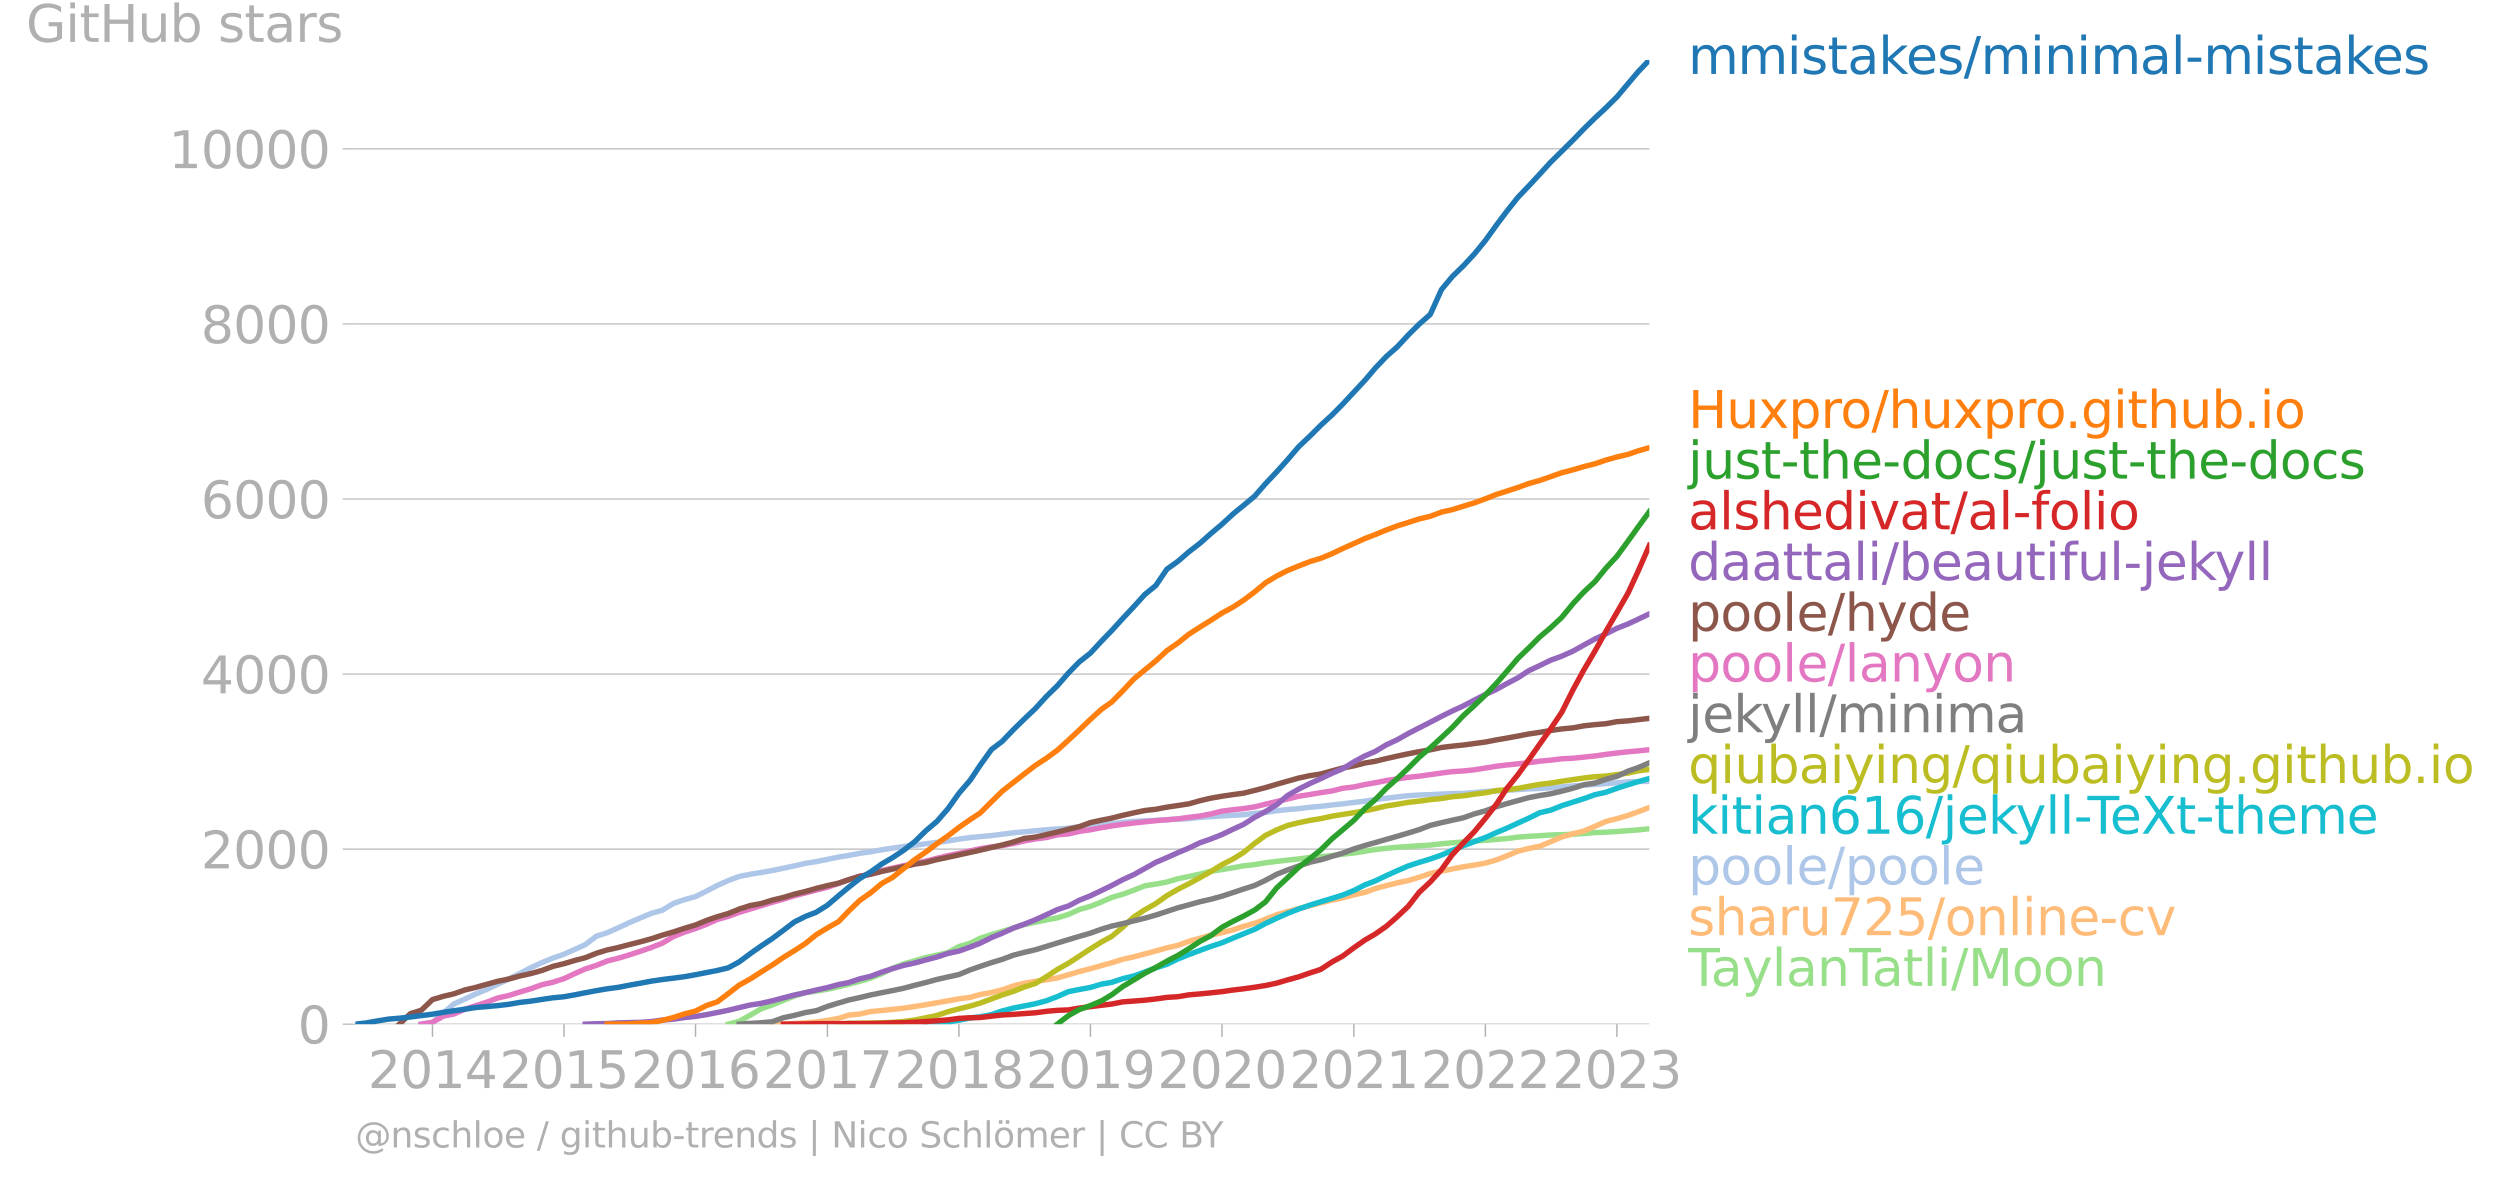 <svg xmlns="http://www.w3.org/2000/svg" xmlns:xlink="http://www.w3.org/1999/xlink" width="919.947" height="434.909" viewBox="0 0 689.96 326.182"><defs><style>*{stroke-linejoin:round;stroke-linecap:butt}</style></defs><g id="figure_1"><path id="patch_1" d="M0 326.182h689.96V0H0v326.182z" style="fill:none"/><g id="axes_1"><path id="patch_2" d="M98.073 282.655h357.12V16.543H98.073v266.112z" style="fill:none"/><g id="matplotlib.axis_1"><g id="xtick_1"><g id="line2d_1"><defs><path id="m29cbb137e4" d="M0 0v3.5" style="stroke:#b0b0b0;stroke-width:.4"/></defs><use xlink:href="#m29cbb137e4" x="119.355" y="282.655" style="fill:#b0b0b0;stroke:#b0b0b0;stroke-width:.4"/></g><g id="text_1" style="fill:#b0b0b0" transform="matrix(.14 0 0 -.14 101.54 300.292)"><defs><path id="DejaVuSans-32" d="M1228 531h2203V0H469v531q359 372 979 998 621 627 780 809 303 340 423 576 121 236 121 464 0 372-261 606-261 235-680 235-297 0-627-103-329-103-704-313v638q381 153 712 231 332 78 607 78 725 0 1156-363 431-362 431-968 0-288-108-546-107-257-392-607-78-91-497-524-418-433-1181-1211z" transform="scale(.016)"/><path id="DejaVuSans-30" d="M2034 4250q-487 0-733-480-245-479-245-1442 0-959 245-1439 246-480 733-480 491 0 736 480 246 480 246 1439 0 963-246 1442-245 480-736 480zm0 500q785 0 1199-621 414-620 414-1801 0-1178-414-1799Q2819-91 2034-91q-784 0-1198 620-414 621-414 1799 0 1181 414 1801 414 621 1198 621z" transform="scale(.016)"/><path id="DejaVuSans-31" d="M794 531h1031v3560L703 3866v575l1116 225h631V531h1031V0H794v531z" transform="scale(.016)"/><path id="DejaVuSans-34" d="M2419 4116 825 1625h1594v2491zm-166 550h794V1625h666v-525h-666V0h-628v1100H313v609l1940 2957z" transform="scale(.016)"/></defs><use xlink:href="#DejaVuSans-32"/><use xlink:href="#DejaVuSans-30" x="63.623"/><use xlink:href="#DejaVuSans-31" x="127.246"/><use xlink:href="#DejaVuSans-34" x="190.869"/></g></g><g id="xtick_2"><use xlink:href="#m29cbb137e4" id="line2d_2" x="155.654" y="282.655" style="fill:#b0b0b0;stroke:#b0b0b0;stroke-width:.4"/><g id="text_2" style="fill:#b0b0b0" transform="matrix(.14 0 0 -.14 137.839 300.292)"><defs><path id="DejaVuSans-35" d="M691 4666h2478v-532H1269V2991q137 47 274 70 138 23 276 23 781 0 1237-428 457-428 457-1159 0-753-469-1171Q2575-91 1722-91q-294 0-599 50Q819 9 494 109v635q281-153 581-228t634-75q541 0 856 284 316 284 316 772 0 487-316 771-315 285-856 285-253 0-505-56-251-56-513-175v2344z" transform="scale(.016)"/></defs><use xlink:href="#DejaVuSans-32"/><use xlink:href="#DejaVuSans-30" x="63.623"/><use xlink:href="#DejaVuSans-31" x="127.246"/><use xlink:href="#DejaVuSans-35" x="190.869"/></g></g><g id="xtick_3"><use xlink:href="#m29cbb137e4" id="line2d_3" x="191.953" y="282.655" style="fill:#b0b0b0;stroke:#b0b0b0;stroke-width:.4"/><g id="text_3" style="fill:#b0b0b0" transform="matrix(.14 0 0 -.14 174.138 300.292)"><defs><path id="DejaVuSans-36" d="M2113 2584q-425 0-674-291-248-290-248-796 0-503 248-796 249-292 674-292t673 292q248 293 248 796 0 506-248 796-248 291-673 291zm1253 1979v-575q-238 112-480 171-242 60-480 60-625 0-955-422-329-422-376-1275 184 272 462 417 279 145 613 145 703 0 1111-427 408-426 408-1160 0-719-425-1154Q2819-91 2113-91q-810 0-1238 620-428 621-428 1799 0 1106 525 1764t1409 658q238 0 480-47t505-140z" transform="scale(.016)"/></defs><use xlink:href="#DejaVuSans-32"/><use xlink:href="#DejaVuSans-30" x="63.623"/><use xlink:href="#DejaVuSans-31" x="127.246"/><use xlink:href="#DejaVuSans-36" x="190.869"/></g></g><g id="xtick_4"><use xlink:href="#m29cbb137e4" id="line2d_4" x="228.351" y="282.655" style="fill:#b0b0b0;stroke:#b0b0b0;stroke-width:.4"/><g id="text_4" style="fill:#b0b0b0" transform="matrix(.14 0 0 -.14 210.536 300.292)"><defs><path id="DejaVuSans-37" d="M525 4666h3000v-269L1831 0h-659l1594 4134H525v532z" transform="scale(.016)"/></defs><use xlink:href="#DejaVuSans-32"/><use xlink:href="#DejaVuSans-30" x="63.623"/><use xlink:href="#DejaVuSans-31" x="127.246"/><use xlink:href="#DejaVuSans-37" x="190.869"/></g></g><g id="xtick_5"><use xlink:href="#m29cbb137e4" id="line2d_5" x="264.65" y="282.655" style="fill:#b0b0b0;stroke:#b0b0b0;stroke-width:.4"/><g id="text_5" style="fill:#b0b0b0" transform="matrix(.14 0 0 -.14 246.835 300.292)"><defs><path id="DejaVuSans-38" d="M2034 2216q-450 0-708-241-257-241-257-662 0-422 257-663 258-241 708-241t709 242q260 243 260 662 0 421-258 662-257 241-711 241zm-631 268q-406 100-633 378-226 279-226 679 0 559 398 884 399 325 1092 325 697 0 1094-325t397-884q0-400-227-679-226-278-629-378 456-106 710-416 255-309 255-755 0-679-414-1042Q2806-91 2034-91q-771 0-1186 362-414 363-414 1042 0 446 256 755 257 310 713 416zm-231 997q0-362 226-565 227-203 636-203 407 0 636 203 230 203 230 565 0 363-230 566-229 203-636 203-409 0-636-203-226-203-226-566z" transform="scale(.016)"/></defs><use xlink:href="#DejaVuSans-32"/><use xlink:href="#DejaVuSans-30" x="63.623"/><use xlink:href="#DejaVuSans-31" x="127.246"/><use xlink:href="#DejaVuSans-38" x="190.869"/></g></g><g id="xtick_6"><use xlink:href="#m29cbb137e4" id="line2d_6" x="300.948" y="282.655" style="fill:#b0b0b0;stroke:#b0b0b0;stroke-width:.4"/><g id="text_6" style="fill:#b0b0b0" transform="matrix(.14 0 0 -.14 283.133 300.292)"><defs><path id="DejaVuSans-39" d="M703 97v575q238-113 481-172 244-59 479-59 625 0 954 420 330 420 377 1277-181-269-460-413-278-144-615-144-700 0-1108 423-408 424-408 1159 0 718 425 1152 425 435 1131 435 810 0 1236-621 427-620 427-1801 0-1103-524-1761Q2575-91 1691-91q-238 0-482 47Q966 3 703 97zm1256 1978q425 0 673 290 249 291 249 798 0 503-249 795-248 292-673 292t-673-292q-248-292-248-795 0-507 248-798 248-290 673-290z" transform="scale(.016)"/></defs><use xlink:href="#DejaVuSans-32"/><use xlink:href="#DejaVuSans-30" x="63.623"/><use xlink:href="#DejaVuSans-31" x="127.246"/><use xlink:href="#DejaVuSans-39" x="190.869"/></g></g><g id="xtick_7"><use xlink:href="#m29cbb137e4" id="line2d_7" x="337.247" y="282.655" style="fill:#b0b0b0;stroke:#b0b0b0;stroke-width:.4"/><g id="text_7" style="fill:#b0b0b0" transform="matrix(.14 0 0 -.14 319.432 300.292)"><use xlink:href="#DejaVuSans-32"/><use xlink:href="#DejaVuSans-30" x="63.623"/><use xlink:href="#DejaVuSans-32" x="127.246"/><use xlink:href="#DejaVuSans-30" x="190.869"/></g></g><g id="xtick_8"><use xlink:href="#m29cbb137e4" id="line2d_8" x="373.645" y="282.655" style="fill:#b0b0b0;stroke:#b0b0b0;stroke-width:.4"/><g id="text_8" style="fill:#b0b0b0" transform="matrix(.14 0 0 -.14 355.83 300.292)"><use xlink:href="#DejaVuSans-32"/><use xlink:href="#DejaVuSans-30" x="63.623"/><use xlink:href="#DejaVuSans-32" x="127.246"/><use xlink:href="#DejaVuSans-31" x="190.869"/></g></g><g id="xtick_9"><use xlink:href="#m29cbb137e4" id="line2d_9" x="409.944" y="282.655" style="fill:#b0b0b0;stroke:#b0b0b0;stroke-width:.4"/><g id="text_9" style="fill:#b0b0b0" transform="matrix(.14 0 0 -.14 392.129 300.292)"><use xlink:href="#DejaVuSans-32"/><use xlink:href="#DejaVuSans-30" x="63.623"/><use xlink:href="#DejaVuSans-32" x="127.246"/><use xlink:href="#DejaVuSans-32" x="190.869"/></g></g><g id="xtick_10"><use xlink:href="#m29cbb137e4" id="line2d_10" x="446.243" y="282.655" style="fill:#b0b0b0;stroke:#b0b0b0;stroke-width:.4"/><g id="text_10" style="fill:#b0b0b0" transform="matrix(.14 0 0 -.14 428.428 300.292)"><defs><path id="DejaVuSans-33" d="M2597 2516q453-97 707-404 255-306 255-756 0-690-475-1069Q2609-91 1734-91q-293 0-604 58T488 141v609q262-153 574-231 313-78 654-78 593 0 904 234t311 681q0 413-289 645-289 233-804 233h-544v519h569q465 0 712 186t247 536q0 359-255 551-254 193-729 193-260 0-557-57-297-56-653-174v562q360 100 674 150t592 50q719 0 1137-327 419-326 419-882 0-388-222-655t-631-370z" transform="scale(.016)"/></defs><use xlink:href="#DejaVuSans-32"/><use xlink:href="#DejaVuSans-30" x="63.623"/><use xlink:href="#DejaVuSans-32" x="127.246"/><use xlink:href="#DejaVuSans-33" x="190.869"/></g></g></g><g id="matplotlib.axis_2"><g id="ytick_1"><path id="line2d_11" d="M98.073 282.655h357.12" clip-path="url(#p915b029803)" style="fill:none;stroke:#b0b0b0;stroke-width:.3;stroke-linecap:square"/><g id="line2d_12"><defs><path id="m683b5efd20" d="M0 0h-3.5" style="stroke:#b0b0b0;stroke-width:.3"/></defs><use xlink:href="#m683b5efd20" x="98.073" y="282.655" style="fill:#b0b0b0;stroke:#b0b0b0;stroke-width:.3"/></g><use xlink:href="#DejaVuSans-30" id="text_11" style="fill:#b0b0b0" transform="matrix(.14 0 0 -.14 82.166 287.973)"/></g><g id="ytick_2"><path id="line2d_13" d="M98.073 234.34h357.12" clip-path="url(#p915b029803)" style="fill:none;stroke:#b0b0b0;stroke-width:.3;stroke-linecap:square"/><use xlink:href="#m683b5efd20" id="line2d_14" x="98.073" y="234.341" style="fill:#b0b0b0;stroke:#b0b0b0;stroke-width:.3"/><g id="text_12" style="fill:#b0b0b0" transform="matrix(.14 0 0 -.14 55.443 239.66)"><use xlink:href="#DejaVuSans-32"/><use xlink:href="#DejaVuSans-30" x="63.623"/><use xlink:href="#DejaVuSans-30" x="127.246"/><use xlink:href="#DejaVuSans-30" x="190.869"/></g></g><g id="ytick_3"><path id="line2d_15" d="M98.073 186.027h357.12" clip-path="url(#p915b029803)" style="fill:none;stroke:#b0b0b0;stroke-width:.3;stroke-linecap:square"/><use xlink:href="#m683b5efd20" id="line2d_16" x="98.073" y="186.027" style="fill:#b0b0b0;stroke:#b0b0b0;stroke-width:.3"/><g id="text_13" style="fill:#b0b0b0" transform="matrix(.14 0 0 -.14 55.443 191.346)"><use xlink:href="#DejaVuSans-34"/><use xlink:href="#DejaVuSans-30" x="63.623"/><use xlink:href="#DejaVuSans-30" x="127.246"/><use xlink:href="#DejaVuSans-30" x="190.869"/></g></g><g id="ytick_4"><path id="line2d_17" d="M98.073 137.713h357.12" clip-path="url(#p915b029803)" style="fill:none;stroke:#b0b0b0;stroke-width:.3;stroke-linecap:square"/><use xlink:href="#m683b5efd20" id="line2d_18" x="98.073" y="137.713" style="fill:#b0b0b0;stroke:#b0b0b0;stroke-width:.3"/><g id="text_14" style="fill:#b0b0b0" transform="matrix(.14 0 0 -.14 55.443 143.032)"><use xlink:href="#DejaVuSans-36"/><use xlink:href="#DejaVuSans-30" x="63.623"/><use xlink:href="#DejaVuSans-30" x="127.246"/><use xlink:href="#DejaVuSans-30" x="190.869"/></g></g><g id="ytick_5"><path id="line2d_19" d="M98.073 89.4h357.12" clip-path="url(#p915b029803)" style="fill:none;stroke:#b0b0b0;stroke-width:.3;stroke-linecap:square"/><use xlink:href="#m683b5efd20" id="line2d_20" x="98.073" y="89.4" style="fill:#b0b0b0;stroke:#b0b0b0;stroke-width:.3"/><g id="text_15" style="fill:#b0b0b0" transform="matrix(.14 0 0 -.14 55.443 94.719)"><use xlink:href="#DejaVuSans-38"/><use xlink:href="#DejaVuSans-30" x="63.623"/><use xlink:href="#DejaVuSans-30" x="127.246"/><use xlink:href="#DejaVuSans-30" x="190.869"/></g></g><g id="ytick_6"><path id="line2d_21" d="M98.073 41.086h357.12" clip-path="url(#p915b029803)" style="fill:none;stroke:#b0b0b0;stroke-width:.3;stroke-linecap:square"/><use xlink:href="#m683b5efd20" id="line2d_22" x="98.073" y="41.086" style="fill:#b0b0b0;stroke:#b0b0b0;stroke-width:.3"/><g id="text_16" style="fill:#b0b0b0" transform="matrix(.14 0 0 -.14 46.536 46.405)"><use xlink:href="#DejaVuSans-31"/><use xlink:href="#DejaVuSans-30" x="63.623"/><use xlink:href="#DejaVuSans-30" x="127.246"/><use xlink:href="#DejaVuSans-30" x="190.869"/><use xlink:href="#DejaVuSans-30" x="254.492"/></g></g><g id="text_17" style="fill:#b0b0b0" transform="matrix(.14 0 0 -.14 7.2 11.563)"><defs><path id="DejaVuSans-47" d="M3809 666v1253H2778v519h1656V434q-365-259-806-392-440-133-940-133-1094 0-1712 639-617 640-617 1780 0 1144 617 1783 618 639 1712 639 456 0 867-113 411-112 758-331v-672q-350 297-744 447t-828 150q-857 0-1287-478-429-478-429-1425 0-944 429-1422 430-478 1287-478 334 0 596 58 263 58 472 180z" transform="scale(.016)"/><path id="DejaVuSans-69" d="M603 3500h575V0H603v3500zm0 1363h575v-729H603v729z" transform="scale(.016)"/><path id="DejaVuSans-74" d="M1172 4494v-994h1184v-447H1172V1153q0-428 117-550t477-122h590V0h-590q-666 0-919 248-253 249-253 905v1900H172v447h422v994h578z" transform="scale(.016)"/><path id="DejaVuSans-48" d="M628 4666h631V2753h2294v1913h631V0h-631v2222H1259V0H628v4666z" transform="scale(.016)"/><path id="DejaVuSans-75" d="M544 1381v2119h575V1403q0-497 193-746 194-248 582-248 465 0 735 297 271 297 271 810v1984h575V0h-575v538q-209-319-486-474-276-155-642-155-603 0-916 375-312 375-312 1097zm1447 2203z" transform="scale(.016)"/><path id="DejaVuSans-62" d="M3116 1747q0 634-261 995t-717 361q-457 0-718-361t-261-995q0-634 261-995t718-361q456 0 717 361t261 995zM1159 2969q182 312 458 463 277 152 661 152 638 0 1036-506 399-506 399-1331T3314 415Q2916-91 2278-91q-384 0-661 152-276 152-458 464V0H581v4863h578V2969z" transform="scale(.016)"/><path id="DejaVuSans-73" d="M2834 3397v-544q-243 125-506 187-262 63-544 63-428 0-642-131t-214-394q0-200 153-314t616-217l197-44q612-131 870-370t258-667q0-488-386-773Q2250-91 1575-91q-281 0-586 55T347 128v594q319-166 628-249 309-82 613-82 406 0 624 139 219 139 219 392 0 234-158 359-157 125-692 241l-200 47q-534 112-772 345-237 233-237 639 0 494 350 762 350 269 994 269 318 0 599-47 282-46 519-140z" transform="scale(.016)"/><path id="DejaVuSans-61" d="M2194 1759q-697 0-966-159t-269-544q0-306 202-486 202-179 548-179 479 0 768 339t289 901v128h-572zm1147 238V0h-575v531q-197-318-491-470T1556-91q-537 0-855 302-317 302-317 808 0 590 395 890 396 300 1180 300h807v57q0 397-261 614t-733 217q-300 0-585-72-284-72-546-216v532q315 122 612 182 297 61 578 61 760 0 1135-394 375-393 375-1193z" transform="scale(.016)"/><path id="DejaVuSans-72" d="M2631 2963q-97 56-211 82-114 27-251 27-488 0-749-317t-261-911V0H581v3500h578v-544q182 319 472 473 291 155 707 155 59 0 131-8 72-7 159-23l3-590z" transform="scale(.016)"/></defs><use xlink:href="#DejaVuSans-47"/><use xlink:href="#DejaVuSans-69" x="77.49"/><use xlink:href="#DejaVuSans-74" x="105.273"/><use xlink:href="#DejaVuSans-48" x="144.482"/><use xlink:href="#DejaVuSans-75" x="219.678"/><use xlink:href="#DejaVuSans-62" x="283.057"/><use xlink:href="#DejaVuSans-20" x="346.533"/><use xlink:href="#DejaVuSans-73" x="378.32"/><use xlink:href="#DejaVuSans-74" x="430.42"/><use xlink:href="#DejaVuSans-61" x="469.629"/><use xlink:href="#DejaVuSans-72" x="530.908"/><use xlink:href="#DejaVuSans-73" x="572.021"/></g></g><path id="line2d_23" d="m201.002 282.655 2.984-.774 3.083-1.715 2.983-1.763 3.083-1.063 3.083-1.28 2.984-1.16 3.082-.966 2.984-.387 3.083-.531 3.083-.7 2.784-.677 3.083-.821 2.984-.894 3.083-1.232 2.983-1.45 3.083-1.232 3.083-.87 2.983-.869 3.083-.676 2.984-.677 3.083-1.69 3.082-.894 2.785-1.402 3.083-.99 2.983-.87 3.083-.942 2.984-.966 3.083-.652 3.083-.628 2.983-.58 3.083-.942 2.983-1.353 3.083-.87 3.083-1.232 2.785-1.232 3.083-.893 2.983-1.087 3.083-1.232 2.984-.46 3.082-.58 3.083-.917 2.984-.604 3.083-.677 2.983-.773 3.083-.459 3.083-.507 2.884-.531 3.083-.338 2.983-.508 3.083-.386 2.984-.338 3.083-.339 3.083-.41 2.983-.194 3.083-.314 2.983-.386 3.083-.314 3.083-.507 2.785-.46 3.083-.338 2.983-.29 3.083-.217 2.983-.193 3.083-.193 3.083-.363 2.984-.266 3.083-.241 2.983-.242 3.083-.193 3.083-.266 2.784-.217 3.083-.41 2.984-.218 3.083-.17 2.983-.192 3.083-.097 3.083-.12 2.983-.194 3.083-.266 2.984-.096 3.083-.194 3.083-.241 2.784-.194 3.083-.338" clip-path="url(#p915b029803)" style="fill:none;stroke:#98df8a;stroke-width:1.5;stroke-linecap:square"/><path id="line2d_24" d="m213.135 282.655 3.083-.025 2.984-.145 3.082-.193 2.984-.241 3.083-.435 3.083-.556 2.784-.894 3.083-.314 2.984-.676 3.083-.29 2.983-.314 3.083-.338 3.083-.46 2.983-.482 3.083-.556 2.984-.507 3.083-.556 3.082-.41 2.785-.798 3.083-.531 2.983-.749 3.083-1.087 2.984-.749 3.083-.507 3.083-.435 2.983-.507 3.083-.894 2.983-.87 3.083-.797 3.083-.87 2.785-.773 3.083-.966 2.983-.652 3.083-.821 2.984-.798 3.082-.87 3.083-.7 2.984-1.087 3.083-.87 2.983-.893 3.083-.628 3.083-.798 2.884-.966 3.083-.845 2.983-1.136 3.083-1.208 2.984-.87 3.083-.82 3.083-.798 2.983-.821 3.083-.725 2.983-.628 3.083-.845 3.083-.677 2.785-1.038 3.083-.822 2.983-.749 3.083-.652 2.983-.894 3.083-1.038 3.083-.677 2.984-.58 3.083-.604 2.983-.459 3.083-.555 3.083-.894 2.784-1.087 3.083-1.304 2.984-.75 3.083-.627 2.983-1.232 3.083-1.329 3.083-.894 2.983-.725 3.083-1.304 2.984-1.329 3.083-.797 3.083-.894 2.784-1.014 3.083-1.184" clip-path="url(#p915b029803)" style="fill:none;stroke:#ffbb78;stroke-width:1.5;stroke-linecap:square"/><path id="line2d_25" d="m116.272 282.655 3.083-.484 3.083-2.657 2.785-2.416 3.083-1.377 2.983-1.4 3.083-1.28 2.983-1.426 3.083-1.45 3.083-1.546 2.984-1.57 3.083-1.4 2.983-1.233 3.083-1.063 3.083-1.377 2.784-1.28 3.083-2.32 2.984-.965 3.083-1.377 2.983-1.401 3.083-1.305 3.083-1.28 2.983-.846 3.083-1.884 2.984-1.015 3.083-.87 3.083-1.521 2.884-1.522 3.082-1.377 2.984-1.111 3.083-.628 2.983-.483 3.083-.532 3.083-.652 2.984-.628 3.082-.7 2.984-.484 3.083-.628 3.083-.628 2.784-.459 3.083-.58 2.984-.41 3.083-.556 2.983-.459 3.083-.459 3.083-.338 2.983-.41 3.083-.363 2.984-.41 3.083-.508 3.082-.435 2.785-.266 3.083-.265 2.983-.387 3.083-.386 2.984-.266 3.083-.29 3.083-.29 2.983-.217 3.083-.218 2.983-.435 3.083-.193 3.083-.266 2.785-.29 3.083-.434 2.983-.242 3.083-.193 2.984-.097 3.082-.193 3.083-.169 2.984-.12 3.083-.339 2.983-.217 3.083-.194 3.083-.169 2.884-.169 3.083-.362 2.983-.266 3.083-.459 2.984-.338 3.083-.242 3.083-.386 2.983-.242 3.083-.386 2.983-.314 3.083-.387 3.083-.362 2.785-.46 3.083-.337 2.983-.363 3.083-.338 2.983-.193 3.083-.097 3.083-.169 2.984-.12 3.083-.049 2.983-.242 3.083-.29 3.083-.169 2.784-.144 3.083-.218 2.984-.193 3.083-.12 2.983-.17 3.083-.266 3.083-.265 2.983-.194 3.083-.217 2.984-.218 3.083-.217 3.083-.29 2.784-.072 3.083-.049" clip-path="url(#p915b029803)" style="fill:none;stroke:#aec7e8;stroke-width:1.5;stroke-linecap:square"/><g id="text_18" style="fill:#1f77b4" transform="matrix(.14 0 0 -.14 465.907 20.406)"><defs><path id="DejaVuSans-6d" d="M3328 2828q216 388 516 572t706 184q547 0 844-383 297-382 297-1088V0h-578v2094q0 503-179 746-178 244-543 244-447 0-707-297-259-296-259-809V0h-578v2094q0 506-178 748t-550 242q-441 0-701-298-259-298-259-808V0H581v3500h578v-544q197 322 472 475t653 153q382 0 649-194 267-193 395-562z" transform="scale(.016)"/><path id="DejaVuSans-6b" d="M581 4863h578V1991l1716 1509h734L1753 1863 3688 0h-750L1159 1709V0H581v4863z" transform="scale(.016)"/><path id="DejaVuSans-65" d="M3597 1894v-281H953q38-594 358-905t892-311q331 0 642 81t618 244V178Q3153 47 2828-22t-659-69q-838 0-1327 487-489 488-489 1320 0 859 464 1363 464 505 1252 505 706 0 1117-455 411-454 411-1235zm-575 169q-6 471-264 752-258 282-683 282-481 0-770-272t-333-766l2050 4z" transform="scale(.016)"/><path id="DejaVuSans-2f" d="M1625 4666h531L531-594H0l1625 5260z" transform="scale(.016)"/><path id="DejaVuSans-6e" d="M3513 2113V0h-575v2094q0 497-194 743-194 247-581 247-466 0-735-297-269-296-269-809V0H581v3500h578v-544q207 316 486 472 280 156 646 156 603 0 912-373 310-373 310-1098z" transform="scale(.016)"/><path id="DejaVuSans-6c" d="M603 4863h575V0H603v4863z" transform="scale(.016)"/><path id="DejaVuSans-2d" d="M313 2009h1684v-512H313v512z" transform="scale(.016)"/></defs><use xlink:href="#DejaVuSans-6d"/><use xlink:href="#DejaVuSans-6d" x="97.412"/><use xlink:href="#DejaVuSans-69" x="194.824"/><use xlink:href="#DejaVuSans-73" x="222.607"/><use xlink:href="#DejaVuSans-74" x="274.707"/><use xlink:href="#DejaVuSans-61" x="313.916"/><use xlink:href="#DejaVuSans-6b" x="375.195"/><use xlink:href="#DejaVuSans-65" x="429.48"/><use xlink:href="#DejaVuSans-73" x="491.004"/><use xlink:href="#DejaVuSans-2f" x="543.104"/><use xlink:href="#DejaVuSans-6d" x="576.795"/><use xlink:href="#DejaVuSans-69" x="674.207"/><use xlink:href="#DejaVuSans-6e" x="701.99"/><use xlink:href="#DejaVuSans-69" x="765.369"/><use xlink:href="#DejaVuSans-6d" x="793.152"/><use xlink:href="#DejaVuSans-61" x="890.564"/><use xlink:href="#DejaVuSans-6c" x="951.844"/><use xlink:href="#DejaVuSans-2d" x="979.627"/><use xlink:href="#DejaVuSans-6d" x="1015.711"/><use xlink:href="#DejaVuSans-69" x="1113.123"/><use xlink:href="#DejaVuSans-73" x="1140.906"/><use xlink:href="#DejaVuSans-74" x="1193.006"/><use xlink:href="#DejaVuSans-61" x="1232.215"/><use xlink:href="#DejaVuSans-6b" x="1293.494"/><use xlink:href="#DejaVuSans-65" x="1347.779"/><use xlink:href="#DejaVuSans-73" x="1409.303"/></g><g id="text_19" style="fill:#ff7f0e" transform="matrix(.14 0 0 -.14 465.907 118.094)"><defs><path id="DejaVuSans-78" d="M3513 3500 2247 1797 3578 0h-678L1881 1375 863 0H184l1360 1831L300 3500h678l928-1247 928 1247h679z" transform="scale(.016)"/><path id="DejaVuSans-70" d="M1159 525v-1856H581v4831h578v-531q182 312 458 463 277 152 661 152 638 0 1036-506 399-506 399-1331T3314 415Q2916-91 2278-91q-384 0-661 152-276 152-458 464zm1957 1222q0 634-261 995t-717 361q-457 0-718-361t-261-995q0-634 261-995t718-361q456 0 717 361t261 995z" transform="scale(.016)"/><path id="DejaVuSans-6f" d="M1959 3097q-462 0-731-361t-269-989q0-628 267-989 268-361 733-361 460 0 728 362 269 363 269 988 0 622-269 986-268 364-728 364zm0 487q750 0 1178-488 429-487 429-1349 0-859-429-1349Q2709-91 1959-91q-753 0-1180 489-426 490-426 1349 0 862 426 1349 427 488 1180 488z" transform="scale(.016)"/><path id="DejaVuSans-68" d="M3513 2113V0h-575v2094q0 497-194 743-194 247-581 247-466 0-735-297-269-296-269-809V0H581v4863h578V2956q207 316 486 472 280 156 646 156 603 0 912-373 310-373 310-1098z" transform="scale(.016)"/><path id="DejaVuSans-2e" d="M684 794h660V0H684v794z" transform="scale(.016)"/><path id="DejaVuSans-67" d="M2906 1791q0 625-258 968-257 344-723 344-462 0-720-344-258-343-258-968 0-622 258-966t720-344q466 0 723 344 258 344 258 966zm575-1357q0-893-397-1329-396-436-1215-436-303 0-572 45t-522 139v559q253-137 500-202 247-66 503-66 566 0 847 295t281 892v285q-178-310-456-463T1784 0Q1141 0 747 490 353 981 353 1791q0 812 394 1302 394 491 1037 491 388 0 666-153t456-462v531h575V434z" transform="scale(.016)"/></defs><use xlink:href="#DejaVuSans-48"/><use xlink:href="#DejaVuSans-75" x="75.195"/><use xlink:href="#DejaVuSans-78" x="138.574"/><use xlink:href="#DejaVuSans-70" x="197.754"/><use xlink:href="#DejaVuSans-72" x="261.23"/><use xlink:href="#DejaVuSans-6f" x="300.094"/><use xlink:href="#DejaVuSans-2f" x="361.275"/><use xlink:href="#DejaVuSans-68" x="394.967"/><use xlink:href="#DejaVuSans-75" x="458.346"/><use xlink:href="#DejaVuSans-78" x="521.725"/><use xlink:href="#DejaVuSans-70" x="580.904"/><use xlink:href="#DejaVuSans-72" x="644.381"/><use xlink:href="#DejaVuSans-6f" x="683.244"/><use xlink:href="#DejaVuSans-2e" x="742.676"/><use xlink:href="#DejaVuSans-67" x="774.463"/><use xlink:href="#DejaVuSans-69" x="837.939"/><use xlink:href="#DejaVuSans-74" x="865.723"/><use xlink:href="#DejaVuSans-68" x="904.932"/><use xlink:href="#DejaVuSans-75" x="968.311"/><use xlink:href="#DejaVuSans-62" x="1031.689"/><use xlink:href="#DejaVuSans-2e" x="1095.166"/><use xlink:href="#DejaVuSans-69" x="1126.953"/><use xlink:href="#DejaVuSans-6f" x="1154.736"/></g><g id="text_20" style="fill:#2ca02c" transform="matrix(.14 0 0 -.14 465.907 132.094)"><defs><path id="DejaVuSans-6a" d="M603 3500h575V-63q0-668-255-968-254-300-820-300h-219v487H38q328 0 446 152Q603-541 603-63v3563zm0 1363h575v-729H603v729z" transform="scale(.016)"/><path id="DejaVuSans-64" d="M2906 2969v1894h575V0h-575v525q-181-312-458-464-276-152-664-152-634 0-1033 506-398 507-398 1332t398 1331q399 506 1033 506 388 0 664-152 277-151 458-463zM947 1747q0-634 261-995t717-361q456 0 718 361 263 361 263 995t-263 995q-262 361-718 361t-717-361q-261-361-261-995z" transform="scale(.016)"/><path id="DejaVuSans-63" d="M3122 3366v-538q-244 135-489 202t-495 67q-560 0-870-355-309-354-309-995t309-996q310-354 870-354 250 0 495 67t489 202V134Q2881 22 2623-34q-257-57-548-57-791 0-1257 497-465 497-465 1341 0 856 470 1346 471 491 1290 491 265 0 518-55 253-54 491-163z" transform="scale(.016)"/></defs><use xlink:href="#DejaVuSans-6a"/><use xlink:href="#DejaVuSans-75" x="27.783"/><use xlink:href="#DejaVuSans-73" x="91.162"/><use xlink:href="#DejaVuSans-74" x="143.262"/><use xlink:href="#DejaVuSans-2d" x="182.471"/><use xlink:href="#DejaVuSans-74" x="218.555"/><use xlink:href="#DejaVuSans-68" x="257.764"/><use xlink:href="#DejaVuSans-65" x="321.143"/><use xlink:href="#DejaVuSans-2d" x="382.666"/><use xlink:href="#DejaVuSans-64" x="418.75"/><use xlink:href="#DejaVuSans-6f" x="482.227"/><use xlink:href="#DejaVuSans-63" x="543.408"/><use xlink:href="#DejaVuSans-73" x="598.389"/><use xlink:href="#DejaVuSans-2f" x="650.488"/><use xlink:href="#DejaVuSans-6a" x="684.18"/><use xlink:href="#DejaVuSans-75" x="711.963"/><use xlink:href="#DejaVuSans-73" x="775.342"/><use xlink:href="#DejaVuSans-74" x="827.441"/><use xlink:href="#DejaVuSans-2d" x="866.65"/><use xlink:href="#DejaVuSans-74" x="902.734"/><use xlink:href="#DejaVuSans-68" x="941.943"/><use xlink:href="#DejaVuSans-65" x="1005.322"/><use xlink:href="#DejaVuSans-2d" x="1066.846"/><use xlink:href="#DejaVuSans-64" x="1102.93"/><use xlink:href="#DejaVuSans-6f" x="1166.406"/><use xlink:href="#DejaVuSans-63" x="1227.588"/><use xlink:href="#DejaVuSans-73" x="1282.568"/></g><g id="text_21" style="fill:#d62728" transform="matrix(.14 0 0 -.14 465.907 146.094)"><defs><path id="DejaVuSans-76" d="M191 3500h609L1894 563l1094 2937h609L2284 0h-781L191 3500z" transform="scale(.016)"/><path id="DejaVuSans-66" d="M2375 4863v-479h-550q-309 0-430-125-120-125-120-450v-309h947v-447h-947V0H697v3053H147v447h550v244q0 584 272 851 272 268 862 268h544z" transform="scale(.016)"/></defs><use xlink:href="#DejaVuSans-61"/><use xlink:href="#DejaVuSans-6c" x="61.279"/><use xlink:href="#DejaVuSans-73" x="89.063"/><use xlink:href="#DejaVuSans-68" x="141.162"/><use xlink:href="#DejaVuSans-65" x="204.541"/><use xlink:href="#DejaVuSans-64" x="266.064"/><use xlink:href="#DejaVuSans-69" x="329.541"/><use xlink:href="#DejaVuSans-76" x="357.324"/><use xlink:href="#DejaVuSans-61" x="416.504"/><use xlink:href="#DejaVuSans-74" x="477.783"/><use xlink:href="#DejaVuSans-2f" x="516.992"/><use xlink:href="#DejaVuSans-61" x="550.684"/><use xlink:href="#DejaVuSans-6c" x="611.963"/><use xlink:href="#DejaVuSans-2d" x="639.746"/><use xlink:href="#DejaVuSans-66" x="675.83"/><use xlink:href="#DejaVuSans-6f" x="711.035"/><use xlink:href="#DejaVuSans-6c" x="772.217"/><use xlink:href="#DejaVuSans-69" x="800"/><use xlink:href="#DejaVuSans-6f" x="827.783"/></g><g id="text_22" style="fill:#9467bd" transform="matrix(.14 0 0 -.14 465.907 160.094)"><defs><path id="DejaVuSans-79" d="M2059-325q-243-625-475-815-231-191-618-191H506v481h338q237 0 368 113 132 112 291 531l103 262L191 3500h609L1894 763l1094 2737h609L2059-325z" transform="scale(.016)"/></defs><use xlink:href="#DejaVuSans-64"/><use xlink:href="#DejaVuSans-61" x="63.477"/><use xlink:href="#DejaVuSans-61" x="124.756"/><use xlink:href="#DejaVuSans-74" x="186.035"/><use xlink:href="#DejaVuSans-74" x="225.244"/><use xlink:href="#DejaVuSans-61" x="264.453"/><use xlink:href="#DejaVuSans-6c" x="325.732"/><use xlink:href="#DejaVuSans-69" x="353.516"/><use xlink:href="#DejaVuSans-2f" x="381.299"/><use xlink:href="#DejaVuSans-62" x="414.99"/><use xlink:href="#DejaVuSans-65" x="478.467"/><use xlink:href="#DejaVuSans-61" x="539.99"/><use xlink:href="#DejaVuSans-75" x="601.27"/><use xlink:href="#DejaVuSans-74" x="664.648"/><use xlink:href="#DejaVuSans-69" x="703.857"/><use xlink:href="#DejaVuSans-66" x="731.641"/><use xlink:href="#DejaVuSans-75" x="766.846"/><use xlink:href="#DejaVuSans-6c" x="830.225"/><use xlink:href="#DejaVuSans-2d" x="858.008"/><use xlink:href="#DejaVuSans-6a" x="894.092"/><use xlink:href="#DejaVuSans-65" x="921.875"/><use xlink:href="#DejaVuSans-6b" x="983.398"/><use xlink:href="#DejaVuSans-79" x="1037.684"/><use xlink:href="#DejaVuSans-6c" x="1096.863"/><use xlink:href="#DejaVuSans-6c" x="1124.646"/></g><g id="text_23" style="fill:#8c564b" transform="matrix(.14 0 0 -.14 465.907 174.094)"><use xlink:href="#DejaVuSans-70"/><use xlink:href="#DejaVuSans-6f" x="63.477"/><use xlink:href="#DejaVuSans-6f" x="124.658"/><use xlink:href="#DejaVuSans-6c" x="185.84"/><use xlink:href="#DejaVuSans-65" x="213.623"/><use xlink:href="#DejaVuSans-2f" x="275.146"/><use xlink:href="#DejaVuSans-68" x="308.838"/><use xlink:href="#DejaVuSans-79" x="372.217"/><use xlink:href="#DejaVuSans-64" x="431.396"/><use xlink:href="#DejaVuSans-65" x="494.873"/></g><g id="text_24" style="fill:#e377c2" transform="matrix(.14 0 0 -.14 465.907 188.094)"><use xlink:href="#DejaVuSans-70"/><use xlink:href="#DejaVuSans-6f" x="63.477"/><use xlink:href="#DejaVuSans-6f" x="124.658"/><use xlink:href="#DejaVuSans-6c" x="185.84"/><use xlink:href="#DejaVuSans-65" x="213.623"/><use xlink:href="#DejaVuSans-2f" x="275.146"/><use xlink:href="#DejaVuSans-6c" x="308.838"/><use xlink:href="#DejaVuSans-61" x="336.621"/><use xlink:href="#DejaVuSans-6e" x="397.9"/><use xlink:href="#DejaVuSans-79" x="461.279"/><use xlink:href="#DejaVuSans-6f" x="520.459"/><use xlink:href="#DejaVuSans-6e" x="581.641"/></g><g id="text_25" style="fill:#7f7f7f" transform="matrix(.14 0 0 -.14 465.907 202.094)"><use xlink:href="#DejaVuSans-6a"/><use xlink:href="#DejaVuSans-65" x="27.783"/><use xlink:href="#DejaVuSans-6b" x="89.307"/><use xlink:href="#DejaVuSans-79" x="143.592"/><use xlink:href="#DejaVuSans-6c" x="202.771"/><use xlink:href="#DejaVuSans-6c" x="230.555"/><use xlink:href="#DejaVuSans-2f" x="258.338"/><use xlink:href="#DejaVuSans-6d" x="292.029"/><use xlink:href="#DejaVuSans-69" x="389.441"/><use xlink:href="#DejaVuSans-6e" x="417.225"/><use xlink:href="#DejaVuSans-69" x="480.604"/><use xlink:href="#DejaVuSans-6d" x="508.387"/><use xlink:href="#DejaVuSans-61" x="605.799"/></g><g id="text_26" style="fill:#bcbd22" transform="matrix(.14 0 0 -.14 465.907 216.094)"><defs><path id="DejaVuSans-71" d="M947 1747q0-634 261-995t717-361q456 0 718 361 263 361 263 995t-263 995q-262 361-718 361t-717-361q-261-361-261-995zM2906 525q-181-312-458-464-276-152-664-152-634 0-1033 506-398 507-398 1332t398 1331q399 506 1033 506 388 0 664-152 277-151 458-463v531h575v-4831h-575V525z" transform="scale(.016)"/></defs><use xlink:href="#DejaVuSans-71"/><use xlink:href="#DejaVuSans-69" x="63.477"/><use xlink:href="#DejaVuSans-75" x="91.26"/><use xlink:href="#DejaVuSans-62" x="154.639"/><use xlink:href="#DejaVuSans-61" x="218.115"/><use xlink:href="#DejaVuSans-69" x="279.395"/><use xlink:href="#DejaVuSans-79" x="307.178"/><use xlink:href="#DejaVuSans-69" x="366.357"/><use xlink:href="#DejaVuSans-6e" x="394.141"/><use xlink:href="#DejaVuSans-67" x="457.52"/><use xlink:href="#DejaVuSans-2f" x="520.996"/><use xlink:href="#DejaVuSans-71" x="554.688"/><use xlink:href="#DejaVuSans-69" x="618.164"/><use xlink:href="#DejaVuSans-75" x="645.947"/><use xlink:href="#DejaVuSans-62" x="709.326"/><use xlink:href="#DejaVuSans-61" x="772.803"/><use xlink:href="#DejaVuSans-69" x="834.082"/><use xlink:href="#DejaVuSans-79" x="861.865"/><use xlink:href="#DejaVuSans-69" x="921.045"/><use xlink:href="#DejaVuSans-6e" x="948.828"/><use xlink:href="#DejaVuSans-67" x="1012.207"/><use xlink:href="#DejaVuSans-2e" x="1075.684"/><use xlink:href="#DejaVuSans-67" x="1107.471"/><use xlink:href="#DejaVuSans-69" x="1170.947"/><use xlink:href="#DejaVuSans-74" x="1198.73"/><use xlink:href="#DejaVuSans-68" x="1237.939"/><use xlink:href="#DejaVuSans-75" x="1301.318"/><use xlink:href="#DejaVuSans-62" x="1364.697"/><use xlink:href="#DejaVuSans-2e" x="1428.174"/><use xlink:href="#DejaVuSans-69" x="1459.961"/><use xlink:href="#DejaVuSans-6f" x="1487.744"/></g><g id="text_27" style="fill:#17becf" transform="matrix(.14 0 0 -.14 465.907 230.094)"><defs><path id="DejaVuSans-54" d="M-19 4666h3947v-532H2272V0h-634v4134H-19v532z" transform="scale(.016)"/><path id="DejaVuSans-58" d="M403 4666h678l1160-1735 1165 1735h678L2584 2425 4184 0h-678L2194 1984 872 0H191l1665 2491L403 4666z" transform="scale(.016)"/></defs><use xlink:href="#DejaVuSans-6b"/><use xlink:href="#DejaVuSans-69" x="57.91"/><use xlink:href="#DejaVuSans-74" x="85.693"/><use xlink:href="#DejaVuSans-69" x="124.902"/><use xlink:href="#DejaVuSans-61" x="152.686"/><use xlink:href="#DejaVuSans-6e" x="213.965"/><use xlink:href="#DejaVuSans-36" x="277.344"/><use xlink:href="#DejaVuSans-31" x="340.967"/><use xlink:href="#DejaVuSans-36" x="404.59"/><use xlink:href="#DejaVuSans-2f" x="468.213"/><use xlink:href="#DejaVuSans-6a" x="501.904"/><use xlink:href="#DejaVuSans-65" x="529.688"/><use xlink:href="#DejaVuSans-6b" x="591.211"/><use xlink:href="#DejaVuSans-79" x="645.496"/><use xlink:href="#DejaVuSans-6c" x="704.676"/><use xlink:href="#DejaVuSans-6c" x="732.459"/><use xlink:href="#DejaVuSans-2d" x="760.242"/><use xlink:href="#DejaVuSans-54" x="787.201"/><use xlink:href="#DejaVuSans-65" x="831.285"/><use xlink:href="#DejaVuSans-58" x="892.809"/><use xlink:href="#DejaVuSans-74" x="961.314"/><use xlink:href="#DejaVuSans-2d" x="1000.523"/><use xlink:href="#DejaVuSans-74" x="1036.607"/><use xlink:href="#DejaVuSans-68" x="1075.816"/><use xlink:href="#DejaVuSans-65" x="1139.195"/><use xlink:href="#DejaVuSans-6d" x="1200.719"/><use xlink:href="#DejaVuSans-65" x="1298.131"/></g><g id="text_28" style="fill:#aec7e8" transform="matrix(.14 0 0 -.14 465.907 244.094)"><use xlink:href="#DejaVuSans-70"/><use xlink:href="#DejaVuSans-6f" x="63.477"/><use xlink:href="#DejaVuSans-6f" x="124.658"/><use xlink:href="#DejaVuSans-6c" x="185.84"/><use xlink:href="#DejaVuSans-65" x="213.623"/><use xlink:href="#DejaVuSans-2f" x="275.146"/><use xlink:href="#DejaVuSans-70" x="308.838"/><use xlink:href="#DejaVuSans-6f" x="372.314"/><use xlink:href="#DejaVuSans-6f" x="433.496"/><use xlink:href="#DejaVuSans-6c" x="494.678"/><use xlink:href="#DejaVuSans-65" x="522.461"/></g><g id="text_29" style="fill:#ffbb78" transform="matrix(.14 0 0 -.14 465.907 258.094)"><use xlink:href="#DejaVuSans-73"/><use xlink:href="#DejaVuSans-68" x="52.1"/><use xlink:href="#DejaVuSans-61" x="115.479"/><use xlink:href="#DejaVuSans-72" x="176.758"/><use xlink:href="#DejaVuSans-75" x="217.871"/><use xlink:href="#DejaVuSans-37" x="281.25"/><use xlink:href="#DejaVuSans-32" x="344.873"/><use xlink:href="#DejaVuSans-35" x="408.496"/><use xlink:href="#DejaVuSans-2f" x="472.119"/><use xlink:href="#DejaVuSans-6f" x="505.811"/><use xlink:href="#DejaVuSans-6e" x="566.992"/><use xlink:href="#DejaVuSans-6c" x="630.371"/><use xlink:href="#DejaVuSans-69" x="658.154"/><use xlink:href="#DejaVuSans-6e" x="685.938"/><use xlink:href="#DejaVuSans-65" x="749.316"/><use xlink:href="#DejaVuSans-2d" x="810.84"/><use xlink:href="#DejaVuSans-63" x="846.924"/><use xlink:href="#DejaVuSans-76" x="901.904"/></g><g id="text_30" style="fill:#98df8a" transform="matrix(.14 0 0 -.14 465.907 272.094)"><defs><path id="DejaVuSans-4d" d="M628 4666h941l1190-3175 1197 3175h941V0h-616v4097L3078 897h-634L1241 4097V0H628v4666z" transform="scale(.016)"/></defs><use xlink:href="#DejaVuSans-54"/><use xlink:href="#DejaVuSans-61" x="44.584"/><use xlink:href="#DejaVuSans-79" x="105.863"/><use xlink:href="#DejaVuSans-6c" x="165.043"/><use xlink:href="#DejaVuSans-61" x="192.826"/><use xlink:href="#DejaVuSans-6e" x="254.105"/><use xlink:href="#DejaVuSans-54" x="317.484"/><use xlink:href="#DejaVuSans-61" x="362.068"/><use xlink:href="#DejaVuSans-74" x="423.348"/><use xlink:href="#DejaVuSans-6c" x="462.557"/><use xlink:href="#DejaVuSans-69" x="490.34"/><use xlink:href="#DejaVuSans-2f" x="518.123"/><use xlink:href="#DejaVuSans-4d" x="551.814"/><use xlink:href="#DejaVuSans-6f" x="638.094"/><use xlink:href="#DejaVuSans-6f" x="699.275"/><use xlink:href="#DejaVuSans-6e" x="760.457"/></g><g id="text_31" style="fill:#b0b0b0" transform="matrix(.097 0 0 -.097 98.073 316.69)"><defs><path id="DejaVuSans-40" d="M2381 1678q0-447 222-702 222-254 610-254 384 0 604 256 221 256 221 700 0 438-225 695-225 258-607 258-378 0-602-256-223-256-223-697zm1703-934q-187-241-429-355t-564-114q-538 0-874 389t-336 1014q0 625 337 1015 338 391 873 391 322 0 565-117 244-117 428-354v409h447V722q457 69 714 417 258 349 258 902 0 334-99 628-98 294-298 544-325 409-792 626t-1017 217q-384 0-738-102-353-101-653-301-490-319-767-836-276-517-276-1120 0-497 179-932 180-434 521-765 328-325 759-495 431-171 922-171 403 0 792 136t714 389l281-347q-390-303-851-464t-936-161q-578 0-1091 205-512 205-912 595Q841 78 631 592q-209 514-209 1105 0 569 212 1084 213 516 607 907 403 396 931 607t1119 211q662 0 1229-272 568-271 952-771 234-307 357-666 124-359 124-744 0-822-497-1297T4084 263v481z" transform="scale(.016)"/><path id="DejaVuSans-7c" d="M1344 4891v-6400H813v6400h531z" transform="scale(.016)"/><path id="DejaVuSans-4e" d="M628 4666h850L3547 763v3903h612V0h-850L1241 3903V0H628v4666z" transform="scale(.016)"/><path id="DejaVuSans-53" d="M3425 4513v-616q-359 172-678 256-319 85-616 85-515 0-795-200t-280-569q0-310 186-468 186-157 705-254l381-78q706-135 1042-474t336-907q0-679-455-1029Q2797-91 1919-91q-331 0-705 75-373 75-773 222v650q384-215 753-325 369-109 725-109 540 0 834 212 294 213 294 607 0 343-211 537t-692 291l-385 75q-706 140-1022 440-315 300-315 835 0 619 436 975t1201 356q329 0 669-60 341-59 697-177z" transform="scale(.016)"/><path id="DejaVuSans-f6" d="M1959 3097q-462 0-731-361t-269-989q0-628 267-989 268-361 733-361 460 0 728 362 269 363 269 988 0 622-269 986-268 364-728 364zm0 487q750 0 1178-488 429-487 429-1349 0-859-429-1349Q2709-91 1959-91q-753 0-1180 489-426 490-426 1349 0 862 426 1349 427 488 1180 488zm295 1266h634v-631h-634v631zm-1222 0h634v-631h-634v631z" transform="scale(.016)"/><path id="DejaVuSans-43" d="M4122 4306v-665q-319 297-680 443-361 147-767 147-800 0-1225-489t-425-1414q0-922 425-1411t1225-489q406 0 767 147t680 444V359q-331-225-702-338-370-112-782-112-1060 0-1670 648-609 649-609 1771 0 1125 609 1773 610 649 1670 649 418 0 788-111 371-111 696-333z" transform="scale(.016)"/><path id="DejaVuSans-42" d="M1259 2228V519h1013q509 0 754 211 246 211 246 645 0 438-246 645-245 208-754 208H1259zm0 1919V2741h935q462 0 688 173 227 174 227 530 0 353-227 528-226 175-688 175h-935zm-631 519h1613q722 0 1112-300 391-300 391-853 0-429-200-682t-588-315q466-100 724-418 258-317 258-792 0-625-425-966Q3088 0 2303 0H628v4666z" transform="scale(.016)"/><path id="DejaVuSans-59" d="M-13 4666h679l1293-1919 1285 1919h678L2272 2222V0h-634v2222L-13 4666z" transform="scale(.016)"/></defs><use xlink:href="#DejaVuSans-40"/><use xlink:href="#DejaVuSans-6e" x="100"/><use xlink:href="#DejaVuSans-73" x="163.379"/><use xlink:href="#DejaVuSans-63" x="215.479"/><use xlink:href="#DejaVuSans-68" x="270.459"/><use xlink:href="#DejaVuSans-6c" x="333.838"/><use xlink:href="#DejaVuSans-6f" x="361.621"/><use xlink:href="#DejaVuSans-65" x="422.803"/><use xlink:href="#DejaVuSans-20" x="484.326"/><use xlink:href="#DejaVuSans-2f" x="516.113"/><use xlink:href="#DejaVuSans-20" x="549.805"/><use xlink:href="#DejaVuSans-67" x="581.592"/><use xlink:href="#DejaVuSans-69" x="645.068"/><use xlink:href="#DejaVuSans-74" x="672.852"/><use xlink:href="#DejaVuSans-68" x="712.061"/><use xlink:href="#DejaVuSans-75" x="775.439"/><use xlink:href="#DejaVuSans-62" x="838.818"/><use xlink:href="#DejaVuSans-2d" x="902.295"/><use xlink:href="#DejaVuSans-74" x="938.379"/><use xlink:href="#DejaVuSans-72" x="977.588"/><use xlink:href="#DejaVuSans-65" x="1016.451"/><use xlink:href="#DejaVuSans-6e" x="1077.975"/><use xlink:href="#DejaVuSans-64" x="1141.354"/><use xlink:href="#DejaVuSans-73" x="1204.83"/><use xlink:href="#DejaVuSans-20" x="1256.93"/><use xlink:href="#DejaVuSans-7c" x="1288.717"/><use xlink:href="#DejaVuSans-20" x="1322.408"/><use xlink:href="#DejaVuSans-4e" x="1354.195"/><use xlink:href="#DejaVuSans-69" x="1429"/><use xlink:href="#DejaVuSans-63" x="1456.783"/><use xlink:href="#DejaVuSans-6f" x="1511.764"/><use xlink:href="#DejaVuSans-20" x="1572.945"/><use xlink:href="#DejaVuSans-53" x="1604.732"/><use xlink:href="#DejaVuSans-63" x="1668.209"/><use xlink:href="#DejaVuSans-68" x="1723.189"/><use xlink:href="#DejaVuSans-6c" x="1786.568"/><use xlink:href="#DejaVuSans-f6" x="1814.352"/><use xlink:href="#DejaVuSans-6d" x="1875.533"/><use xlink:href="#DejaVuSans-65" x="1972.945"/><use xlink:href="#DejaVuSans-72" x="2034.469"/><use xlink:href="#DejaVuSans-20" x="2075.582"/><use xlink:href="#DejaVuSans-7c" x="2107.369"/><use xlink:href="#DejaVuSans-20" x="2141.061"/><use xlink:href="#DejaVuSans-43" x="2172.848"/><use xlink:href="#DejaVuSans-43" x="2242.672"/><use xlink:href="#DejaVuSans-20" x="2312.496"/><use xlink:href="#DejaVuSans-42" x="2344.283"/><use xlink:href="#DejaVuSans-59" x="2407.387"/></g><path id="line2d_26" d="m255.5 282.655 3.083-.315 2.984-.29 3.083-.483 3.082-.628 2.785-.314 3.083-.604 2.983-1.014 3.083-.797 2.984-.58 3.083-.604 3.083-.846 2.983-1.135 3.083-1.377 2.983-.58 3.083-.58 3.083-.917 2.785-.483 3.083-1.04 2.983-.7 3.083-1.111 2.984-1.135 3.082-.99 3.083-1.499 2.984-1.183 3.083-1.16 2.983-1.087 3.083-1.014 3.083-1.305 2.884-1.184 3.083-1.256 2.983-1.594 3.083-1.45 2.984-1.328 3.083-1.208 3.083-1.063 2.983-.918 3.083-.942 2.983-.918 3.083-1.256 3.083-1.57 2.785-1.063 3.083-1.474 2.983-1.352 3.083-1.33 2.983-.965 3.083-.942 3.083-1.088 2.984-1.28 3.083-1.304 2.983-1.112 3.083-1.16 3.083-1.376 2.784-1.16 3.083-1.425 2.984-1.353 3.083-1.521 2.983-.701 3.083-1.232 3.083-.99 2.983-.943 3.083-1.11 2.984-.653 3.083-1.111 3.083-.99 2.784-.846 3.083-.87" clip-path="url(#p915b029803)" style="fill:none;stroke:#17becf;stroke-width:1.5;stroke-linecap:square"/><path id="line2d_27" d="m231.434 282.655 2.784-.242 3.083-.024 2.984-.024 3.083-.097 2.983-.12 3.083-.242 3.083-.411 2.983-.604 3.083-.652 2.984-1.015 3.083-.797 3.082-.773 2.785-.821 3.083-1.136 2.983-1.11 3.083-.991 2.984-1.184 3.083-.99 3.083-1.885 2.983-1.98 3.083-1.74 2.983-1.932 3.083-2.03 3.083-1.908 2.785-1.522 3.083-2.56 2.983-2.778 3.083-2.03 2.984-1.666 3.082-2.199 3.083-1.787 2.984-1.498 3.083-1.691 2.983-1.691 3.083-1.908 3.083-1.57 2.884-1.788 3.083-2.537 2.983-2.174 3.083-1.522 2.984-1.208 3.083-.773 3.083-.628 2.983-.483 3.083-.676 2.983-.483 3.083-.483 3.083-.532 2.785-.58 3.083-.749 2.983-.459 3.083-.531 2.983-.338 3.083-.41 3.083-.315 2.984-.483 3.083-.266 2.983-.459 3.083-.362 3.083-.628 2.784-.218 3.083-.386 2.984-.556 3.083-.555 2.983-.338 3.083-.508 3.083-.459 2.983-.435 3.083-.362 2.984-.169 3.083-.41 3.083-.436 2.784-.603 3.083-.411" clip-path="url(#p915b029803)" style="fill:none;stroke:#bcbd22;stroke-width:1.5;stroke-linecap:square"/><path id="line2d_28" d="m203.986 282.655 3.083-.218 2.983-.169 3.083-.29 3.083-1.111 2.984-.628 3.082-.797 2.984-.508 3.083-1.183 3.083-.942 2.784-.822 3.083-.676 2.984-.725 3.083-.628 2.983-.58 3.083-.652 3.083-.821 2.983-.75 3.083-.845 2.984-.676 3.083-.676 3.082-1.28 2.785-.967 3.083-1.039 2.983-.894 3.083-1.16 2.984-.772 3.083-.725 3.083-.942 2.983-.918 3.083-.942 2.983-.894 3.083-.894 3.083-1.11 2.785-.846 3.083-.677 2.983-.749 3.083-.748 2.984-.846 3.082-1.015 3.083-1.014 2.984-.797 3.083-.87 2.983-.676 3.083-.846 3.083-1.014 2.884-.967 3.083-.99 2.983-1.425 3.083-1.667 2.984-1.184 3.083-1.087 3.083-1.039 2.983-.676 3.083-.942 2.983-.894 3.083-1.16 3.083-.966 2.785-.773 3.083-.894 2.983-.845 3.083-.918 2.983-.918 3.083-1.184 3.083-.749 2.984-.676 3.083-.676 2.983-1.063 3.083-.846 3.083-1.16 2.784-.82 3.083-.846 2.984-.821 3.083-.58 2.983-.483 3.083-.725 3.083-.797 2.983-.967 3.083-.483 2.984-1.014 3.083-.822 3.083-1.449 2.784-.966 3.083-1.329" clip-path="url(#p915b029803)" style="fill:none;stroke:#7f7f7f;stroke-width:1.5;stroke-linecap:square"/><path id="line2d_29" d="m116.272 282.655 3.083-.532 3.083-1.715 2.785-.556 3.083-1.328 2.983-.967 3.083-.99 2.983-1.135 3.083-.7 3.083-.967 2.984-.894 3.083-1.111 2.983-.677 3.083-.99 3.083-1.45 2.784-1.231 3.083-.99 2.984-1.209 3.083-.773 2.983-.894 3.083-1.014 3.083-1.063 2.983-1.184 3.083-1.836 2.984-1.183 3.083-1.015 3.083-1.184 2.884-1.304 3.082-.87 2.984-1.087 3.083-.942 2.983-.918 3.083-.918 3.083-.894 2.984-.918 3.082-.797 2.984-.773 3.083-.773 3.083-1.063 2.784-1.038 3.083-.967 2.984-.555 3.083-.99 2.983-.677 3.083-.677 3.083-.58 2.983-.676 3.083-.773 2.984-.724 3.083-.629 3.082-.7 2.785-.604 3.083-.483 2.983-.387 3.083-.555 2.984-.7 3.083-.556 3.083-.411 2.983-.725 3.083-.266 2.983-.676 3.083-.459 3.083-.58 2.785-.483 3.083-.435 2.983-.362 3.083-.338 2.984-.314 3.082-.242 3.083-.265 2.984-.411 3.083-.363 2.983-.58 3.083-.772 3.083-.387 2.884-.314 3.083-.483 2.983-.749 3.083-.725 2.984-.7 3.083-.749 3.083-.483 2.983-.507 3.083-.46 2.983-.748 3.083-.363 3.083-.676 2.785-.483 3.083-.604 2.983-.459 3.083-.435 2.983-.314 3.083-.435 3.083-.435 2.984-.386 3.083-.193 2.983-.314 3.083-.483 3.083-.508 2.784-.338 3.083-.314 2.984-.314 3.083-.435 2.983-.266 3.083-.386 3.083-.145 2.983-.314 3.083-.314 2.984-.435 3.083-.386 3.083-.339 2.784-.241 3.083-.314" clip-path="url(#p915b029803)" style="fill:none;stroke:#e377c2;stroke-width:1.5;stroke-linecap:square"/><path id="line2d_30" d="m110.206 282.655 3.083-2.923 2.983-.918 3.083-2.948 3.083-.918 2.785-.652 3.083-1.087 2.983-.7 3.083-.87 2.983-.821 3.083-.628 3.083-.846 2.984-.652 3.083-.87 2.983-1.111 3.083-.749 3.083-.918 2.784-.725 3.083-1.232 2.984-.918 3.083-.676 2.983-.797 3.083-.773 3.083-.846 2.983-.99 3.083-.894 2.984-.99 3.083-.918 3.083-1.28 2.884-.991 3.082-.894 2.984-1.232 3.083-.966 2.983-.556 3.083-.942 3.083-.749 2.984-.893 3.082-.75 2.984-.845 3.083-.773 3.083-.676 2.784-.942 3.083-.942 2.984-.58 3.083-.773 2.983-.652 3.083-.677 3.083-.7 2.983-.435 3.083-.797 2.984-.628 3.083-.677 3.082-.676 2.785-.628 3.083-.725 2.983-.7 3.083-.822 2.984-.99 3.083-.363 3.083-.7 2.983-.7 3.083-.774 2.983-.7 3.083-1.136 3.083-.676 2.785-.556 3.083-.773 2.983-.676 3.083-.652 2.984-.339 3.082-.58 3.083-.458 2.984-.46 3.083-.869 2.983-.7 3.083-.532 3.083-.459 2.884-.386 3.083-.773 2.983-.773 3.083-.918 2.984-.846 3.083-.87 3.083-.652 2.983-.459 3.083-.845 2.983-.822 3.083-.58 3.083-.797 2.785-.459 3.083-.748 2.983-.677 3.083-.652 2.983-.58 3.083-.507 3.083-.652 2.984-.363 3.083-.314 2.983-.41 3.083-.411 3.083-.604 2.784-.483 3.083-.556 2.984-.58 3.083-.458 2.983-.508 3.083-.435 3.083-.29 2.983-.555 3.083-.338 2.984-.242 3.083-.58 3.083-.217 2.784-.338 3.083-.363" clip-path="url(#p915b029803)" style="fill:none;stroke:#8c564b;stroke-width:1.5;stroke-linecap:square"/><path id="line2d_31" d="m161.521 282.655 3.083-.121 2.984-.049 3.083-.193 2.983-.072 3.083-.073 3.083-.217 2.983-.41 3.083-.242 2.984-.435 3.083-.338 3.083-.484 2.884-.58 3.082-.627 2.984-.725 3.083-.725 2.983-.459 3.083-.7 3.083-.822 2.984-.773 3.082-.652 2.984-.725 3.083-.676 3.083-.846 2.784-.531 3.083-1.039 2.984-.7 3.083-1.16 2.983-.966 3.083-.894 3.083-.676 2.983-.822 3.083-.797 2.984-.99 3.083-.652 3.082-1.112 2.785-1.063 3.083-1.546 2.983-1.207 3.083-1.426 2.984-1.063 3.083-1.232 3.083-1.4 2.983-1.402 3.083-1.014 2.983-1.57 3.083-1.233 3.083-1.473 2.785-1.353 3.083-1.643 2.983-1.352 3.083-1.716 2.984-1.666 3.082-1.329 3.083-1.377 2.984-1.256 3.083-1.474 2.983-1.038 3.083-1.232 3.083-1.474 2.884-1.329 3.083-1.956 2.983-1.595 3.083-1.884 2.984-2.536 3.083-1.764 3.083-1.546 2.983-1.328 3.083-1.474 2.983-1.256 3.083-1.909 3.083-1.666 2.785-1.184 3.083-1.86 2.983-1.377 3.083-1.74 2.983-1.545 3.083-1.57 3.083-1.62 2.984-1.473 3.083-1.425 2.983-1.57 3.083-1.57 3.083-1.426 2.784-1.546 3.083-1.618 2.984-1.957 3.083-1.45 2.983-1.449 3.083-1.135 3.083-1.377 2.983-1.667 3.083-1.69 2.984-1.402 3.083-1.546 3.083-1.208 2.784-1.304 3.083-1.474" clip-path="url(#p915b029803)" style="fill:none;stroke:#9467bd;stroke-width:1.5;stroke-linecap:square"/><path id="line2d_32" d="m216.218 282.655 2.984-.049 3.082-.024 2.984-.072h6.166l2.784-.025h3.083l2.984-.024 3.083-.048 2.983-.12 3.083-.05 3.083-.144 2.983-.17 3.083-.217 2.984-.241 3.083-.41 3.082-.17 2.785-.072 3.083-.363 2.983-.338 3.083-.17 2.984-.216 3.083-.218 3.083-.41 2.983-.266 3.083-.121 2.983-.507 3.083-.387 3.083-.386 2.785-.339 3.083-.603 2.983-.218 3.083-.241 2.984-.339 3.082-.434 3.083-.194 2.984-.507 3.083-.266 2.983-.29 3.083-.338 3.083-.435 2.884-.338 3.083-.435 2.983-.483 3.083-.652 2.984-.894 3.083-.845 3.083-1.063 2.983-.99 3.083-2.03 2.983-1.643 3.083-2.294 3.083-2.15 2.785-1.619 3.083-2.15 2.983-2.609 3.083-2.923 2.983-3.84 3.083-2.875 3.083-3.407 2.984-4.106 3.083-3.286 2.983-3.043 3.083-3.72 3.083-3.962 2.784-4.228 3.083-3.816 2.984-4.107 3.083-4.397 2.983-4.179 3.083-4.614 3.083-6.16 2.983-5.46 3.083-5.241 2.984-5.363 3.083-5.29 3.083-5.387 2.784-6.04 3.083-7.053" clip-path="url(#p915b029803)" style="fill:none;stroke:#d62728;stroke-width:1.5;stroke-linecap:square"/><path id="line2d_33" d="m291.799 282.655 3.083-2.368 2.983-1.667 3.083-1.11 3.083-1.305 2.785-1.667 3.083-2.295 2.983-1.788 3.083-1.86 2.984-1.57 3.082-1.763 3.083-1.595 2.984-1.836 3.083-2.029 2.983-1.57 3.083-2.32 3.083-1.666 2.884-1.425 3.083-1.691 2.983-2.247 3.083-3.865 2.984-2.778 3.083-2.899 3.083-2.367 2.983-2.416 3.083-3.044 2.983-2.512 3.083-2.609 3.083-3.285 2.785-2.392 3.083-3.164 2.983-2.657 3.083-2.9 2.983-2.995 3.083-2.609 3.083-2.826 2.984-2.802 3.083-3.286 2.983-2.73 3.083-2.946 3.083-3.262 2.784-3.188 3.083-3.624 2.984-2.875 3.083-3.092 2.983-2.512 3.083-2.875 3.083-3.768 2.983-3.213 3.083-2.875 2.984-3.671 3.083-3.334 3.083-4.203 2.784-3.89 3.083-4.227" clip-path="url(#p915b029803)" style="fill:none;stroke:#2ca02c;stroke-width:1.5;stroke-linecap:square"/><path id="line2d_34" d="m167.588 282.655 3.083-.025 2.983-.048 3.083-.217 3.083-.121 2.983-.652 3.083-.798 2.984-.966 3.083-.797 3.083-1.546 2.884-.966 3.082-2.32 2.984-2.318 3.083-1.716 2.983-1.908 3.083-1.933 3.083-2.101 2.984-1.836 3.082-2.005 2.984-2.416 3.083-1.884 3.083-1.74 2.784-2.898 3.083-2.971 2.984-2.078 3.083-2.585 2.983-1.667 3.083-2.464 3.083-2.488 2.983-2.029 3.083-2.343 2.984-2.102 3.083-2.367 3.082-2.15 2.785-1.836 3.083-3.068 2.983-2.923 3.083-2.416 2.984-2.343 3.083-2.367 3.083-2.005 2.983-2.198 3.083-2.779 2.983-2.802 3.083-2.947 3.083-2.802 2.785-1.957 3.083-3.14 2.983-3.189 3.083-2.56 2.984-2.44 3.082-2.85 3.083-2.15 2.984-2.392 3.083-1.981 2.983-1.86 3.083-2.005 3.083-1.667 2.884-1.884 3.083-2.32 2.983-2.488 3.083-1.86 2.984-1.522 3.083-1.256 3.083-1.208 2.983-.893 3.083-1.28 2.983-1.426 3.083-1.377 3.083-1.4 2.785-1.064 3.083-1.28 2.983-1.111 3.083-.967 2.983-.966 3.083-.725 3.083-1.16 2.984-.676 3.083-.966 2.983-.894 3.083-1.135 3.083-1.232 2.784-.87 3.083-1.014 2.984-1.087 3.083-.87 2.983-1.039 3.083-1.087 3.083-.797 2.983-.894 3.083-.773 2.984-1.014 3.083-.87 3.083-.725 2.784-.966 3.083-.87" clip-path="url(#p915b029803)" style="fill:none;stroke:#ff7f0e;stroke-width:1.5;stroke-linecap:square"/><path id="line2d_35" d="m98.073 282.655 2.984-.339 3.082-.555 3.083-.508 2.984-.241 3.083-.338 2.983-.387 3.083-.386 3.083-.532 2.785-.41 3.083-.435 2.983-.46 3.083-.265 2.983-.266 3.083-.362 3.083-.532 2.984-.338 3.083-.483 2.983-.435 3.083-.29 3.083-.555 2.784-.556 3.083-.58 2.984-.507 3.083-.41 2.983-.58 3.083-.556 3.083-.58 2.983-.434 3.083-.387 2.984-.387 3.083-.555 3.083-.604 2.884-.556 3.082-.749 2.984-1.618 3.083-2.295 2.983-2.102 3.083-2.053 3.083-2.295 2.984-2.27 3.082-1.547 2.984-1.16 3.083-1.932 3.083-2.633 2.784-2.319 3.083-2.416 2.984-1.835 3.083-2.199 2.983-1.739 3.083-2.053 3.083-2.416 2.983-2.923 3.083-2.609 2.984-3.43 3.083-4.324 3.082-3.576 2.785-4.179 3.083-4.3 2.983-2.27 3.083-3.213 2.984-2.923 3.083-2.923 3.083-3.382 2.983-2.899 3.083-3.551 2.983-3.044 3.083-2.44 3.083-3.333 2.785-2.875 3.083-3.382 2.983-3.189 3.083-3.406 2.984-2.415 3.082-4.542 3.083-2.198 2.984-2.585 3.083-2.391 2.983-2.658 3.083-2.584 3.083-2.851 2.884-2.343 3.083-2.585 2.983-3.43 3.083-3.261 2.984-3.334 3.083-3.6 3.083-2.922 2.983-2.972 3.083-2.826 2.983-3.02 3.083-3.31 3.083-3.309 2.785-3.285 3.083-3.237 2.983-2.633 3.083-3.31 2.983-2.97 3.083-2.706 3.083-6.837 2.984-3.6 3.083-2.995 2.983-3.213 3.083-3.768 3.083-4.3 2.784-3.696 3.083-3.89 2.984-3.115 3.083-3.334 2.983-3.261 3.083-3.044 3.083-3.044 2.983-3.092 3.083-3.02 2.984-2.778 3.083-3.043 3.083-3.672 2.784-3.285 3.083-3.237" clip-path="url(#p915b029803)" style="fill:none;stroke:#1f77b4;stroke-width:1.5;stroke-linecap:square"/></g></g><defs><clipPath id="p915b029803"><path d="M98.073 16.543h357.12v266.112H98.073z"/></clipPath></defs></svg>